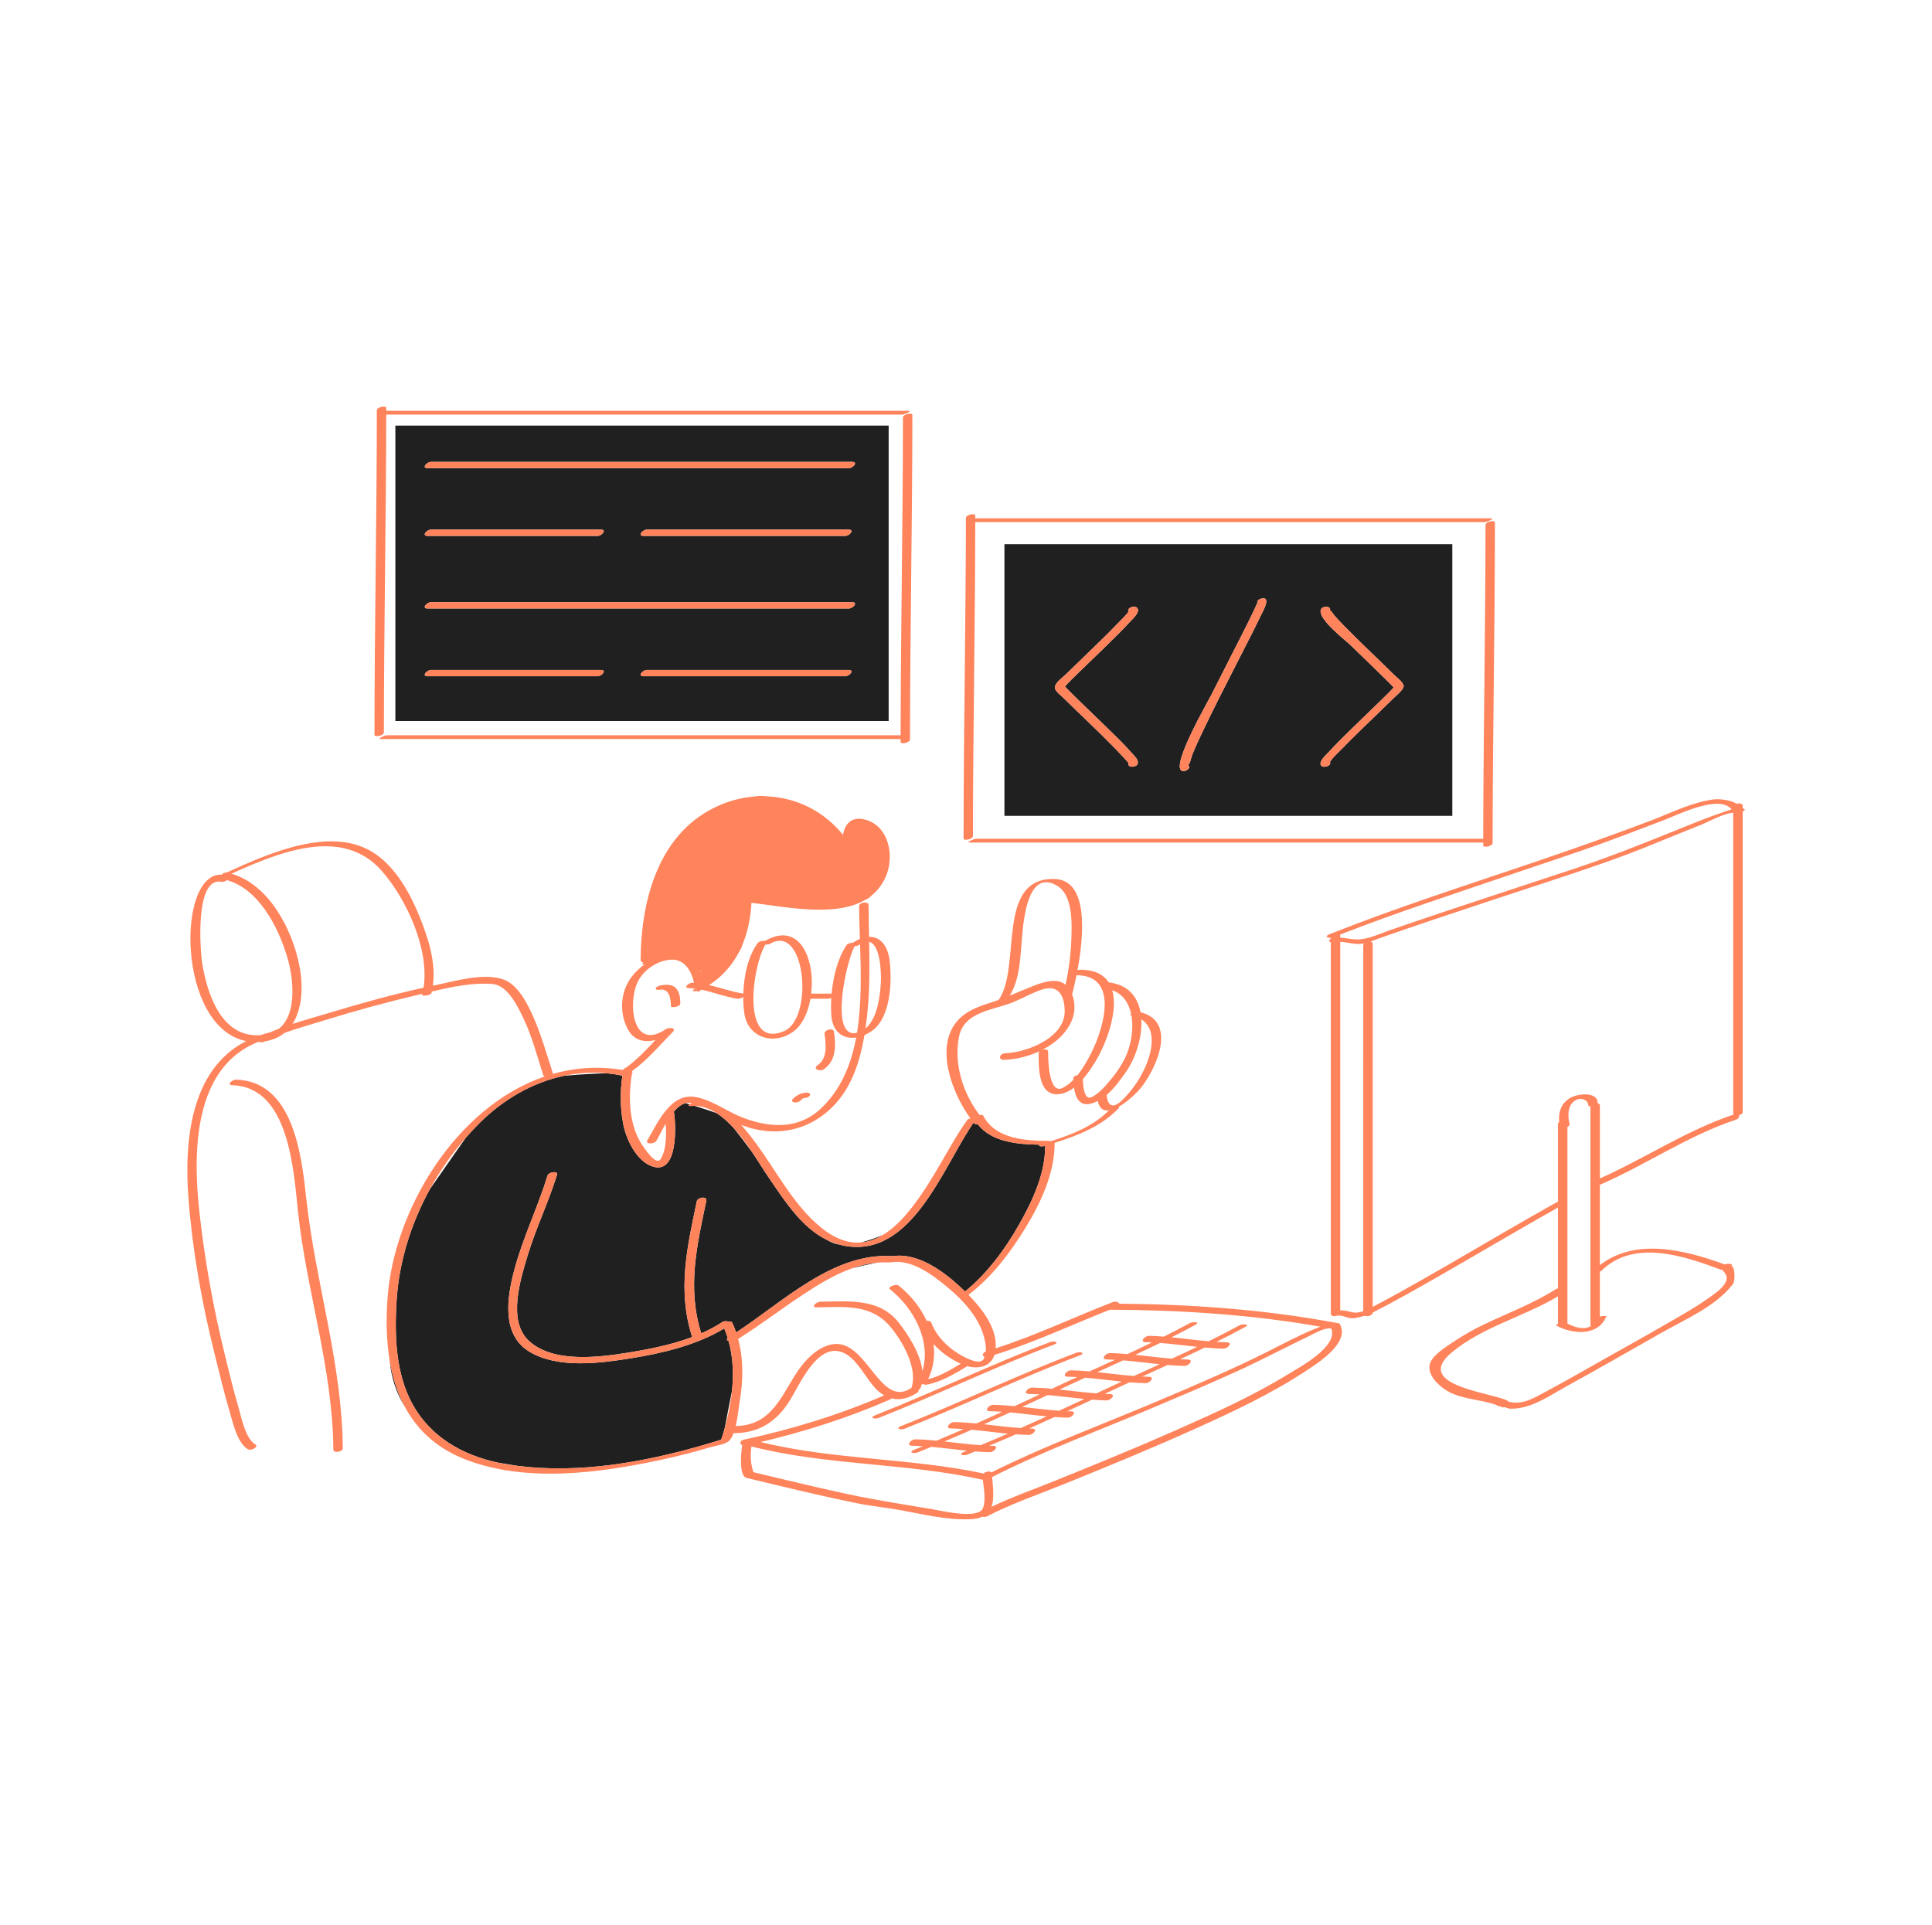 <svg width="290" height="289" viewBox="0 0 290 289" fill="none" xmlns="http://www.w3.org/2000/svg">
<path d="M159.719 102.784C159.814 102.889 159.83 102.975 159.837 103.017C159.826 103.004 159.811 102.985 159.805 102.977C159.8 102.912 159.772 102.847 159.719 102.784ZM217.996 81.689V122.468H150.77V81.689H217.996ZM159.856 103.04C159.882 103.018 159.956 102.908 160.199 102.654C160.677 102.153 161.177 101.671 161.672 101.187C163.104 99.788 164.553 98.406 165.986 97.009C167.216 95.81 168.442 94.604 169.606 93.34C169.95 92.967 171.019 92.034 170.792 91.411C170.55 90.748 169.144 91.138 169.381 91.788C169.44 91.951 167.777 93.577 167.482 93.883C166.185 95.23 164.836 96.528 163.493 97.829C162.325 98.96 161.15 100.085 159.989 101.225C159.538 101.667 158.555 102.35 158.374 102.999C158.361 103.049 158.35 103.097 158.346 103.144C158.334 103.195 158.331 103.248 158.346 103.302C158.507 103.878 159.309 104.437 159.708 104.834C160.937 106.056 162.195 107.25 163.44 108.455C164.784 109.755 166.124 111.061 167.429 112.401C167.773 112.755 169.425 114.512 169.415 114.538C169.144 115.283 170.556 115.226 170.757 114.672C170.98 114.062 170.211 113.407 169.856 113.003C168.658 111.641 167.335 110.383 166.039 109.115C164.697 107.802 163.339 106.503 161.991 105.195C161.461 104.68 160.933 104.163 160.415 103.638C160.269 103.49 160.127 103.339 159.986 103.187C159.924 103.123 159.885 103.076 159.856 103.04ZM189.256 89.876C188.398 90.126 188.637 91.038 189.501 90.786C188.384 91.112 188.888 90.064 188.567 90.846C188.412 91.221 188.235 91.587 188.061 91.954C187.554 93.022 187.019 94.078 186.486 95.134C184.935 98.206 183.357 101.264 181.809 104.337C181.27 105.408 175.742 114.967 177.396 115.704C177.953 115.953 179.033 115.156 178.221 114.794C178.597 114.962 178.756 113.8 178.952 113.31C179.452 112.059 180.036 110.839 180.614 109.622C182.11 106.476 183.7 103.373 185.282 100.269C186.63 97.625 188 94.992 189.292 92.32C189.52 91.849 190.958 89.38 189.256 89.876ZM210.692 103.031C210.697 102.997 210.695 102.963 210.686 102.931C210.684 102.922 210.686 102.912 210.684 102.903C210.52 102.317 209.724 101.761 209.318 101.357C208.162 100.208 206.98 99.082 205.808 97.949C204.389 96.579 202.974 95.204 201.597 93.791C201.149 93.331 200.711 92.861 200.287 92.379C200.073 92.136 199.713 91.438 199.621 91.691C199.905 90.911 198.489 90.892 198.265 91.508C197.758 92.903 201.962 96.092 202.775 96.888C204.134 98.217 205.505 99.533 206.87 100.855C207.458 101.425 208.043 101.997 208.618 102.579C208.764 102.727 208.906 102.878 209.047 103.03C209.124 103.113 209.165 103.162 209.195 103.2C209.172 103.226 209.145 103.258 209.106 103.303C208.968 103.457 208.821 103.605 208.676 103.754C208.162 104.283 207.63 104.796 207.1 105.311C205.754 106.621 204.397 107.92 203.052 109.231C201.823 110.431 200.596 111.637 199.432 112.901C199.107 113.254 198.021 114.201 198.237 114.796C198.459 115.406 199.864 115.009 199.648 114.418C199.561 114.178 201.253 112.584 201.538 112.289C202.835 110.942 204.183 109.643 205.526 108.342C206.772 107.137 208.025 105.939 209.258 104.722C209.662 104.324 210.34 103.821 210.609 103.258C210.655 103.188 210.686 103.111 210.692 103.031ZM133.392 108.227H59.346V63.889H133.391V108.227H133.392ZM90.196 100.565C81.696 100.565 73.197 100.565 64.698 100.565C64.073 100.565 63.234 101.51 64.188 101.51C72.688 101.51 81.187 101.51 89.686 101.51C90.311 101.51 91.151 100.565 90.196 100.565ZM127.381 100.565C117.288 100.565 107.195 100.565 97.102 100.565C96.477 100.565 95.638 101.51 96.592 101.51C106.685 101.51 116.779 101.51 126.872 101.51C127.496 101.51 128.336 100.565 127.381 100.565ZM127.912 90.396C106.841 90.396 85.769 90.396 64.698 90.396C64.073 90.396 63.234 91.341 64.188 91.341C85.259 91.341 106.331 91.341 127.403 91.341C128.027 91.342 128.867 90.396 127.912 90.396ZM64.188 80.445C72.688 80.445 81.187 80.445 89.686 80.445C90.311 80.445 91.15 79.5 90.196 79.5C81.696 79.5 73.197 79.5 64.698 79.5C64.073 79.5 63.234 80.445 64.188 80.445ZM96.592 80.445C106.685 80.445 116.778 80.445 126.871 80.445C127.496 80.445 128.335 79.5 127.381 79.5C117.288 79.5 107.195 79.5 97.101 79.5C96.477 79.5 95.638 80.445 96.592 80.445ZM127.912 69.331C106.841 69.331 85.769 69.331 64.698 69.331C64.073 69.331 63.234 70.276 64.188 70.276C85.259 70.276 106.331 70.276 127.403 70.276C128.027 70.276 128.867 69.331 127.912 69.331ZM60.756 211.148C59.63 209.04 58.905 206.698 58.491 204.223C58.739 206.984 59.595 209.271 60.756 211.148ZM129.193 186.509C130.362 186.424 131.47 186.02 132.523 185.384C131.509 185.813 130.358 186.23 129.193 186.509ZM131.676 189.53C130.381 189.64 129.11 189.951 127.871 190.393C128.951 190.107 130.214 189.812 131.676 189.53ZM156.123 171.826C152.865 171.793 148.882 171.46 146.788 168.787C146.565 168.806 146.352 168.757 146.231 168.611C146.202 168.575 146.172 168.537 146.143 168.5C141.514 175.19 136.86 188.98 126.642 186.98C126.411 186.934 126.191 186.872 125.968 186.812C125.38 186.736 124.757 186.492 124.12 186.118C120.263 184.23 117.703 180.137 115.333 176.674C114.635 175.655 113.821 174.317 112.891 172.934C111.961 171.681 110.969 170.371 110.142 169.337C109.337 168.451 108.474 167.668 107.554 167.081C106.65 166.755 105.311 166.327 104.243 165.995C104.065 165.992 103.887 165.997 103.705 166.012C103.248 166.051 103.295 165.918 103.505 165.767C103.277 165.697 103.081 165.638 102.926 165.591C102.275 165.747 101.682 166.227 101.147 166.857C101.482 168.799 101.854 176.617 97.763 175.029C95.477 174.141 93.991 171.013 93.554 168.75C93.088 166.34 93.065 163.886 93.421 161.466C93.065 161.393 92.601 161.303 92.164 161.231C91.803 161.18 91.443 161.14 91.083 161.108C90.521 161.109 87.291 161.234 84.693 161.48C79.947 162.471 75.576 165.005 71.964 168.589C71.256 169.292 70.578 170.028 69.918 170.783L64.52 178.508C61.67 183.702 59.874 189.477 59.523 195.34C59.218 200.443 59.374 206.075 61.87 210.685C64.555 215.646 69.358 218.402 74.732 219.551C75.658 219.707 76.685 219.877 77.741 220.045C87.008 221.214 96.672 219.492 105.556 216.922C106.46 216.661 107.363 216.393 108.255 216.096C108.256 216.094 108.256 216.094 108.256 216.092C108.438 215.563 108.608 215.028 108.757 214.489C108.763 214.465 108.769 214.441 108.776 214.418C109.07 212.868 109.489 210.682 109.875 208.756C110.132 206.25 110.035 203.725 109.37 201.318C109.133 201.217 109.019 201.038 109.234 200.831C109.084 200.35 108.904 199.875 108.705 199.405C104.568 201.924 99.373 203.14 94.676 203.892C90.039 204.633 83.721 205.477 79.457 202.89C75.252 200.34 76.102 194.784 77.173 190.725C78.465 185.827 80.708 181.289 82.185 176.464C82.356 175.907 83.793 175.727 83.608 176.331C82.357 180.418 80.465 184.283 79.225 188.378C78.158 191.9 76.136 198.204 79.345 201.233C82.943 204.628 89.777 203.762 94.199 203.054C97.354 202.55 100.767 201.875 103.902 200.698C101.654 193.745 103.118 187.298 104.591 180.333C104.725 179.696 106.171 179.525 106.022 180.231C104.583 187.033 103.123 193.347 105.261 200.147C106.371 199.661 107.434 199.102 108.421 198.451C108.671 198.286 109.064 198.285 109.329 198.384C109.592 198.347 109.834 198.381 109.909 198.541C110.133 199.022 110.328 199.512 110.498 200.009C117.545 195.418 124.952 188.073 133.815 188.542C133.876 188.546 133.929 188.553 133.976 188.562C137.704 187.982 141.512 190.765 144.089 193.131C144.321 193.344 144.564 193.574 144.809 193.811L144.875 193.847C148.16 191.168 150.821 187.585 152.894 183.945C154.954 180.33 156.891 176.237 156.887 171.994C156.877 171.997 156.868 172 156.859 172.003C156.401 172.146 155.629 172.055 156.123 171.826Z" fill="#212020"/>
<path d="M100.705 151.018C100.695 149.931 100.477 148.309 99.025 148.571C98.896 148.595 98.341 148.624 98.436 148.344C98.532 148.057 98.998 147.953 99.249 147.908C99.958 147.779 100.91 147.745 101.45 148.323C102.031 148.944 102.109 149.83 102.117 150.64C102.121 151.124 100.708 151.368 100.705 151.018ZM123.633 160.517C125.537 159.249 125.495 156.875 125.175 154.848C125.077 154.226 123.662 154.577 123.764 155.225C124.009 156.78 124.211 158.912 122.708 159.914C121.911 160.445 123.082 160.885 123.633 160.517ZM119.169 165.465C119.49 165.537 119.93 165.434 120.167 165.198C120.229 165.136 120.291 165.075 120.355 165.015C120.375 164.997 120.537 164.864 120.483 164.903C120.511 164.885 120.539 164.868 120.567 164.851C120.57 164.85 120.586 164.842 120.596 164.838C120.607 164.838 120.611 164.837 120.627 164.837C120.952 164.829 121.365 164.74 121.557 164.447C121.737 164.172 121.406 164.003 121.168 164.009C120.31 164.03 119.629 164.345 119.029 164.943C118.819 165.152 118.865 165.397 119.169 165.465ZM35.424 162.06C34.861 162.043 33.93 162.876 34.886 162.902C43.343 163.143 44.067 175.557 44.711 181.698C45.977 193.773 49.952 205.345 50.037 217.583C50.041 218.205 51.455 217.914 51.452 217.421C51.364 204.672 47.343 192.513 45.973 179.921C45.266 173.411 44.036 162.304 35.424 162.06ZM201.175 198.87C202.56 201.673 197.688 204.693 195.903 205.865C190.725 209.265 185.048 211.924 179.409 214.464C172.952 217.373 166.401 220.068 159.836 222.724C155.95 224.295 151.889 225.685 148.161 227.61C147.922 227.733 147.676 227.729 147.488 227.656C147.023 227.875 146.433 228.012 145.681 228.042C142.15 228.185 138.755 227.345 135.308 226.708C133.126 226.305 130.921 226.106 128.746 225.668C124.336 224.781 119.956 223.735 115.581 222.69C114.406 222.41 113.231 222.129 112.058 221.843C110.836 221.545 111.272 217.722 111.41 216.938C111.002 216.77 111.018 216.239 111.685 216.096C118.846 214.559 126.001 212.367 132.723 209.455C132.372 209.251 132.026 208.994 131.687 208.678C129.921 207.039 128.592 203.559 126.114 202.884C122.449 201.887 119.93 208.094 118.443 210.404C116.534 213.368 114.034 215.025 110.447 215.127C110.319 215.131 110.214 215.114 110.127 215.083C109.965 215.517 109.771 215.901 109.528 216.191C109.001 216.825 107.378 217.015 106.662 217.227C104.166 217.969 101.641 218.623 99.093 219.162C89.858 221.119 79.115 222.577 70.04 219.143C65.56 217.448 62.611 214.62 60.755 211.146C59.629 209.039 58.904 206.697 58.49 204.222C57.993 201.255 57.939 198.101 58.162 194.949C59.116 181.447 68.567 166.102 81.747 161.591C81.649 161.546 81.575 161.476 81.541 161.373C80.613 158.542 79.883 155.61 78.594 152.911C77.766 151.176 76.229 147.906 73.968 147.713C70.976 147.458 67.8 148.131 64.806 148.842C64.788 148.92 64.774 148.999 64.754 149.077C64.669 149.404 63.303 149.585 63.366 149.341C63.38 149.287 63.39 149.231 63.403 149.177C63.145 149.239 62.889 149.3 62.635 149.359C57.893 150.469 53.191 151.763 48.54 153.205C46.635 153.796 44.632 154.342 42.711 155.041C41.94 155.675 40.967 156.122 39.762 156.311C39.732 156.327 39.701 156.34 39.672 156.356C39.412 156.492 39.135 156.483 38.944 156.394C38.874 156.399 38.805 156.403 38.734 156.405C29.076 160.231 28.927 172.838 29.925 181.882C30.729 189.177 32.005 196.259 33.754 203.383C34.383 205.941 34.984 208.511 35.737 211.036C36.219 212.65 36.76 215.819 38.307 216.81C38.925 217.204 37.64 217.826 37.199 217.544C35.575 216.504 34.994 213.651 34.49 211.964C33.638 209.107 32.955 206.208 32.233 203.316C30.324 195.677 28.926 187.952 28.305 180.095C27.6 171.163 28.633 160.521 36.953 156.272C26.579 154.239 26.428 130.939 33.3 131.287C33.456 131.094 33.73 130.949 34.012 130.971C40.541 128.006 50.026 123.787 56.382 128.205C59.568 130.419 61.654 134.277 63.059 137.793C64.31 140.927 65.463 144.537 64.97 147.963C65.091 147.938 65.212 147.911 65.332 147.886C68.343 147.271 72.536 145.977 75.585 147.034C77.707 147.77 79.158 150.635 80.006 152.533C81.23 155.274 82.02 158.151 82.953 160.995C82.978 161.074 82.969 161.149 82.939 161.219C86.256 160.265 89.793 159.999 93.478 160.613C93.482 160.61 93.485 160.607 93.489 160.604C93.525 160.58 93.557 160.554 93.593 160.53C93.664 160.402 93.825 160.298 94.013 160.227C95.645 159.039 97.011 157.586 98.378 156.118C96.85 156.494 95.27 156.26 94.339 154.665C92.929 152.249 93.065 148.951 94.765 146.683C95.335 145.923 96.044 145.26 96.825 144.728C96.597 144.798 96.458 144.843 96.458 144.843L96.487 144.435C96.295 144.403 96.155 144.305 96.157 144.118C96.211 135.016 98.897 124.709 108.17 120.803C109.807 120.114 111.486 119.713 113.153 119.575C113.77 119.456 114.421 119.451 115.087 119.534C119.518 119.712 123.697 121.763 126.539 125.326C126.786 123.768 127.767 122.491 129.816 123.017C133.452 123.949 134.3 128.533 132.958 131.591C132.416 132.825 131.657 133.77 130.741 134.491C130.581 134.702 130.298 134.886 129.925 135.047C125.372 137.756 117.876 136.098 112.796 135.52C112.674 137.736 112.253 139.856 111.46 141.772C111.415 141.911 111.368 142.046 111.317 142.174C111.229 142.393 111.102 142.629 110.945 142.877C109.929 144.85 108.456 146.556 106.443 147.868C108.155 148.266 109.82 148.879 111.575 149.143C111.652 146.433 112.298 143.477 113.765 141.519C113.925 141.306 114.526 141.172 114.876 141.216C120.093 138.243 122.363 144.052 121.767 149.151C122.761 149.151 123.754 149.151 124.748 149.151C124.773 149.151 124.801 149.153 124.829 149.156C125.061 146.559 125.763 143.83 127.079 141.846C127.207 141.654 127.671 141.521 128.022 141.517C128.381 141.272 128.732 141.08 129.074 140.936C129.016 139.218 128.96 137.561 128.955 136.01C128.953 135.458 130.374 135.197 130.376 135.871C130.381 137.452 130.415 139.035 130.447 140.618C132.06 140.582 133.255 141.858 133.538 144.211C133.904 147.256 133.73 152.694 130.915 154.717C130.534 154.99 130.146 155.206 129.758 155.375C129.132 159.11 127.954 162.876 125.423 165.662C121.728 169.73 116.477 170.845 111.343 168.89C111.308 168.877 111.273 168.861 111.238 168.847C112.057 169.742 112.795 170.709 113.465 171.617C116.551 175.794 119.108 180.879 123.182 184.212C125.351 185.986 127.348 186.642 129.193 186.508C130.362 186.423 131.469 186.019 132.522 185.383C138.006 182.069 141.989 172.404 145.206 168.101C145.284 167.997 145.458 167.92 145.657 167.868C142.918 164.109 140.342 157.297 143.596 153.371C144.836 151.876 146.611 151.157 148.428 150.593C148.93 150.437 149.421 150.265 149.908 150.087C153.385 145.08 149.395 131.672 158.318 131.947C163.381 132.103 162.734 140.266 161.731 145.648C161.854 145.595 161.98 145.56 162.089 145.56C164.308 145.551 165.668 146.296 166.423 147.463C169.358 147.812 170.777 149.644 171.195 151.944C176.644 153.315 173.737 160.065 171.362 163.154C170.76 163.937 169.287 165.376 167.875 166.158C167.996 166.173 168.052 166.216 167.974 166.298C165.366 169.058 161.849 170.419 158.3 171.552C158.327 176.057 156.237 180.535 153.931 184.303C151.635 188.054 148.894 191.677 145.369 194.366C147.483 196.512 149.69 199.413 149.449 202.393C155.445 200.477 161.178 197.72 167.039 195.453C167.455 195.293 167.913 195.461 168.017 195.697C178.913 195.78 189.891 196.572 200.605 198.576C200.717 198.578 200.825 198.597 200.919 198.636C201.12 198.683 201.19 198.769 201.175 198.87ZM39.067 155.391C39.545 155.231 40.036 155.083 40.554 154.959C40.978 154.772 41.41 154.596 41.847 154.428C44.698 152.198 44.027 146.673 43.083 143.553C41.759 139.181 38.867 133.44 34.035 132.107C33.855 132.291 33.568 132.419 33.286 132.362C29.218 131.548 30.042 142.634 30.345 144.543C31.091 149.242 33.247 155.778 39.067 155.391ZM63.585 148.261C64.474 142.401 60.977 134.916 57.311 130.733C51.369 123.951 41.82 127.96 34.734 131.146C40.392 132.789 43.839 139.485 44.914 144.838C45.522 147.864 45.43 151.35 43.906 153.7C45.692 153.117 47.512 152.618 49.249 152.092C53.978 150.661 58.754 149.322 63.585 148.261ZM171.318 153.007C171.467 155.74 170.441 158.873 168.992 160.931C168.192 162.065 167.255 163.382 166.109 164.361C166.267 166.143 167.13 166.427 168.476 165.115C169.809 163.816 170.927 162.241 171.728 160.562C172.945 158.01 173.705 154.53 171.318 153.007ZM166.949 148.643C167.889 151.866 166.001 156.815 164.343 159.476C163.856 160.258 163.252 161.178 162.536 162.003C162.561 162.838 162.708 165.275 163.866 164.686C164.701 164.261 165.401 163.588 166.016 162.893C167.129 161.634 168.193 160.241 168.918 158.716C169.754 156.958 170.207 154.5 169.832 152.419C169.781 152.409 169.733 152.395 169.68 152.385C169.55 152.359 169.623 152.276 169.783 152.184C169.437 150.568 168.565 149.212 166.949 148.643ZM160.926 149.266C161.371 150.378 161.396 151.716 161.031 152.781C160.302 154.901 158.544 156.51 156.465 157.577C156.863 157.465 157.333 157.514 157.329 157.865C157.322 158.683 157.334 164.386 159.508 163.304C160.093 163.013 160.626 162.591 161.113 162.095C161.112 162.029 161.109 161.962 161.107 161.9C161.101 161.631 161.418 161.434 161.755 161.374C162.602 160.318 163.283 159.076 163.822 158.014C165.621 154.463 168.089 146.398 161.589 146.389C161.351 147.572 161.109 148.572 160.926 149.266ZM151.564 149.448C152.854 148.925 154.127 148.371 155.45 147.863C156.653 147.402 158.655 146.813 159.82 147.726C159.862 147.759 159.9 147.796 159.94 147.831C160.434 145.564 160.742 143.232 160.816 140.932C160.891 138.616 161.061 134.38 158.695 132.966C154.282 130.329 153.645 138.074 153.421 140.54C153.159 143.413 153.153 146.896 151.564 149.448ZM147.034 167.378C147.289 167.33 147.518 167.341 147.584 167.47C149.394 170.975 153.907 171.24 157.405 171.256C157.52 171.257 157.576 171.274 157.594 171.3C157.695 171.279 157.794 171.266 157.886 171.258C161.022 170.252 164.084 169.048 166.45 166.681C165.651 166.78 165.013 166.421 164.774 165.266C164.443 165.435 164.098 165.574 163.735 165.666C162.009 166.105 161.417 164.684 161.211 163.267C160.461 163.835 159.624 164.222 158.7 164.255C155.774 164.361 155.898 159.945 155.915 158.033C155.915 157.943 155.966 157.86 156.047 157.787C154.325 158.593 152.421 159.037 150.708 159.091C149.744 159.122 150.058 158.128 150.844 158.103C154.138 158 159.864 155.778 159.812 151.748C159.783 149.448 158.885 147.687 156.326 148.564C154.868 149.064 153.534 149.825 152.116 150.416C149.146 151.653 144.675 151.797 143.938 155.68C143.159 159.792 144.544 164.072 147.034 167.378ZM130.462 141.376C130.529 144.828 130.56 148.28 130.228 151.72C130.143 152.592 130.042 153.485 129.912 154.385C131.716 152.894 132.132 149.416 132.223 147.361C132.284 145.957 132.144 141.776 130.462 141.376ZM128.64 155.029C129.345 150.712 129.243 146.058 129.101 141.741C129.043 141.779 128.987 141.814 128.927 141.858C128.806 141.948 128.542 142.007 128.285 142.025C126.98 144.398 124.452 156.06 128.64 155.029ZM117.702 154.772C122.211 152.82 120.894 138.529 115.608 141.663C115.44 141.763 115.146 141.801 114.899 141.782C112.886 145.037 111.187 157.592 117.702 154.772ZM105.09 145.686C105.132 145.77 105.168 145.861 105.207 145.95L105.228 145.815C105.228 145.815 105.177 145.765 105.09 145.686ZM94.924 160.737C94.913 160.798 94.903 160.858 94.893 160.92C94.985 160.988 94.951 161.077 94.851 161.169C94.268 164.881 94.39 169.185 96.678 172.289C96.958 172.668 98.569 175.071 99.198 173.944C99.53 173.348 99.739 172.7 99.838 172.025C100.002 170.897 100.017 169.781 99.919 168.664C99.35 169.653 98.878 170.649 98.505 171.27C98.226 171.735 96.793 171.8 97.171 171.169C98.716 168.595 100.626 163.977 104.419 164.678C106.993 165.154 109.103 166.856 111.513 167.773C115.489 169.287 119.765 169.58 123.119 166.487C126.179 163.665 127.743 159.877 128.513 155.74C126.593 156.024 124.946 154.933 124.781 152.366C124.729 151.557 124.728 150.687 124.782 149.791C124.592 149.876 124.375 149.918 124.191 149.918C123.346 149.918 122.501 149.918 121.655 149.918C121.282 152.027 120.401 153.923 119.017 154.895C116.031 156.99 112.224 155.711 111.72 152.069C111.617 151.323 111.565 150.501 111.567 149.647C111.308 149.818 110.937 149.957 110.724 149.925C108.865 149.647 107.103 148.932 105.273 148.557C105.257 148.566 105.242 148.575 105.225 148.584C104.924 148.829 104.741 148.971 104.741 148.971L104.775 148.754C104.289 148.84 103.577 148.797 104.249 148.459C104.284 148.442 104.315 148.42 104.35 148.402C104.041 148.363 103.728 148.335 103.413 148.326C102.457 148.295 103.411 147.492 103.957 147.509C104.03 147.511 104.1 147.522 104.173 147.526C103.779 145.691 102.688 143.813 100.476 144.071C98.578 144.293 96.748 145.508 95.823 147.193C94.178 150.193 94.789 158.019 99.986 154.458C100.337 154.217 101.605 154.265 101.013 154.869C99.024 156.896 97.226 159.066 94.924 160.737ZM109.877 208.755C110.133 206.25 110.036 203.725 109.372 201.318C109.135 201.217 109.02 201.038 109.235 200.831C109.086 200.35 108.905 199.875 108.706 199.405C104.569 201.924 99.374 203.14 94.677 203.892C90.041 204.633 83.722 205.477 79.458 202.89C75.254 200.34 76.103 194.784 77.174 190.725C78.466 185.827 80.709 181.289 82.186 176.464C82.357 175.907 83.794 175.727 83.61 176.331C82.359 180.418 80.467 184.283 79.226 188.378C78.159 191.9 76.137 198.204 79.347 201.233C82.944 204.628 89.779 203.762 94.201 203.054C97.356 202.55 100.768 201.875 103.903 200.698C101.656 193.745 103.12 187.297 104.592 180.333C104.726 179.696 106.173 179.525 106.023 180.231C104.585 187.033 103.125 193.347 105.262 200.147C106.372 199.661 107.435 199.102 108.423 198.451C108.672 198.286 109.066 198.285 109.33 198.384C109.594 198.347 109.835 198.381 109.91 198.541C110.135 199.022 110.329 199.512 110.5 200.009C117.546 195.418 124.953 188.073 133.816 188.542C133.877 188.546 133.93 188.552 133.977 188.562C137.706 187.982 141.514 190.765 144.09 193.131C144.322 193.344 144.565 193.574 144.81 193.811C144.828 193.827 144.844 193.843 144.861 193.86C144.867 193.856 144.871 193.852 144.877 193.848C148.162 191.169 150.823 187.586 152.895 183.946C154.955 180.331 156.892 176.237 156.888 171.994C156.879 171.997 156.869 172 156.86 172.003C156.401 172.145 155.628 172.055 156.123 171.826C152.865 171.793 148.882 171.46 146.788 168.787C146.565 168.806 146.352 168.757 146.231 168.611C146.202 168.575 146.172 168.537 146.143 168.5C141.514 175.189 136.86 188.98 126.642 186.979C126.411 186.934 126.191 186.872 125.968 186.812C125.319 186.638 124.704 186.404 124.12 186.118C120.263 184.23 117.703 180.137 115.333 176.674C114.635 175.655 113.821 174.317 112.891 172.934C112.066 171.707 111.149 170.444 110.142 169.337C109.337 168.451 108.474 167.668 107.554 167.081C106.521 166.424 105.418 166.014 104.243 165.995C104.065 165.992 103.887 165.997 103.705 166.012C103.248 166.051 103.295 165.918 103.505 165.767C103.604 165.696 103.739 165.623 103.875 165.561C103.709 165.543 103.544 165.534 103.379 165.534C103.225 165.534 103.075 165.555 102.926 165.59C102.275 165.746 101.682 166.227 101.147 166.857C101.482 168.798 101.854 176.617 97.763 175.028C95.477 174.14 93.991 171.012 93.554 168.749C93.088 166.339 93.065 163.886 93.421 161.465C93.422 161.459 93.424 161.453 93.425 161.446C93.003 161.362 92.583 161.289 92.164 161.23C91.803 161.18 91.443 161.139 91.083 161.107C88.903 160.911 86.762 161.048 84.693 161.48C79.947 162.471 75.576 165.004 71.964 168.589C71.256 169.291 70.578 170.028 69.918 170.782C67.855 173.141 66.038 175.74 64.52 178.507C61.67 183.701 59.874 189.476 59.523 195.34C59.217 200.442 59.374 206.074 61.87 210.684C64.555 215.646 69.358 218.402 74.732 219.55C75.1 219.629 75.472 219.701 75.846 219.765C76.475 219.873 77.107 219.965 77.741 220.044C87.008 221.213 96.672 219.491 105.556 216.921C106.46 216.66 107.363 216.392 108.255 216.095C108.256 216.093 108.256 216.093 108.256 216.091C108.438 215.561 108.608 215.027 108.757 214.488C108.763 214.464 108.769 214.44 108.776 214.417C109.281 212.584 109.68 210.676 109.877 208.755ZM136.662 208.423C136.707 208.394 136.755 208.373 136.805 208.354C137.836 205.399 135.402 201.184 133.555 199.051C130.623 195.666 126.627 196.205 122.577 196.239C121.622 196.248 122.557 195.4 123.114 195.395C127.313 195.359 131.939 194.797 134.862 198.486C136.306 200.309 138.167 203.154 138.462 205.816C139.808 201.294 137.161 196.35 133.555 193.498C133.195 193.213 134.493 192.662 134.869 192.96C136.641 194.361 138.144 196.218 139.101 198.277C139.402 198.235 139.7 198.302 139.79 198.542C140.591 200.685 142.509 202.527 144.52 203.575C145.17 203.913 147.181 204.991 147.7 203.927C147.736 203.854 147.76 203.776 147.789 203.7C147.412 203.568 147.426 203.086 147.972 202.872C148.04 202.079 147.863 201.239 147.651 200.507C146.812 197.616 144.594 195.211 142.321 193.309C140.098 191.45 136.905 188.99 133.809 189.477C133.679 189.498 133.575 189.497 133.492 189.482C133.43 189.494 133.369 189.502 133.309 189.499C132.761 189.47 132.216 189.484 131.676 189.53C130.381 189.639 129.11 189.951 127.871 190.393C125.214 191.342 122.706 192.895 120.444 194.389C117.195 196.535 114.102 198.92 110.796 200.981C111.62 204.005 111.563 207.239 111.037 210.33C110.877 211.268 110.747 212.755 110.432 214.066C110.473 214.059 110.515 214.054 110.56 214.052C115.363 213.916 116.943 210.351 119.136 206.748C120.407 204.659 122.411 202.198 124.998 201.78C130.071 200.96 132.03 211.348 136.662 208.423ZM139.317 207.023C141.071 206.601 142.669 205.638 144.21 204.702C142.703 204.017 141.254 203.009 140.126 201.747C140.352 203.509 140.131 205.31 139.317 207.023ZM114.166 216.457C125.107 219.155 136.631 218.831 147.645 221.181C147.959 220.88 148.604 220.772 148.815 221.024C156.866 217.004 165.409 213.849 173.687 210.349C179.179 208.028 184.665 205.694 190 203.03C192.354 201.854 194.686 200.586 197.118 199.573C197.467 199.428 197.825 199.278 198.19 199.142C187.79 197.318 177.141 196.637 166.594 196.596C160.839 198.877 155.185 201.537 149.27 203.38C148.713 205.134 146.87 205.537 145.197 205.075C143.315 206.212 141.352 207.405 139.181 207.833C138.912 207.886 138.716 207.845 138.588 207.765C138.507 207.787 138.424 207.803 138.341 207.814C138.294 207.999 138.239 208.181 138.168 208.359C138.123 208.472 138.009 208.568 137.866 208.643C137.922 208.781 137.863 208.945 137.609 209.105C136.313 209.925 135.045 210.217 133.831 209.91C133.767 209.978 133.674 210.043 133.538 210.103C127.338 212.807 120.773 214.911 114.166 216.457ZM147.562 226.344C148.003 225.081 147.676 223.484 147.523 222.116C147.487 222.115 147.454 222.112 147.424 222.105C136.047 219.563 124.094 220.012 112.79 217.119C112.596 218.417 112.662 219.717 113.084 220.974C113.134 220.993 113.205 221.016 113.317 221.043C114.49 221.327 115.662 221.609 116.836 221.887C120.358 222.725 123.882 223.558 127.422 224.315C131.632 225.216 135.91 225.856 140.153 226.581C141.39 226.792 146.94 228.123 147.562 226.344ZM199.844 199.442C199.764 199.427 199.683 199.413 199.603 199.399C198.57 199.366 197.065 200.285 196.209 200.695C195.14 201.208 194.078 201.734 193.018 202.265C190.41 203.572 187.801 204.885 185.141 206.085C180.89 208.003 176.594 209.821 172.295 211.629C164.505 214.906 156.465 217.88 148.923 221.711C149.058 223.32 149.269 224.966 148.828 226.179C151.938 224.699 155.238 223.538 158.417 222.251C164.458 219.809 170.495 217.349 176.454 214.711C182.215 212.162 188.044 209.551 193.415 206.244C195.073 205.223 200.85 202.167 199.844 199.442ZM157.666 201.442C148.77 204.8 140.203 208.958 131.359 212.446C130.429 212.813 131.302 213.072 131.869 212.849C140.714 209.361 149.281 205.203 158.176 201.845C159.112 201.491 158.234 201.227 157.666 201.442ZM161.563 203.059C152.667 206.418 144.101 210.577 135.256 214.063C134.326 214.43 135.199 214.69 135.767 214.466C144.611 210.979 153.178 206.82 162.074 203.462C163.01 203.108 162.131 202.845 161.563 203.059ZM148.573 217.981C147.842 217.968 147.113 217.922 146.385 217.867C145.985 218.027 145.587 218.193 145.185 218.351C144.618 218.574 143.745 218.315 144.675 217.948C144.831 217.886 144.987 217.821 145.144 217.758C143.364 217.583 141.589 217.344 139.808 217.182C139.112 217.466 138.415 217.751 137.715 218.026C137.147 218.25 136.274 217.99 137.204 217.623C137.651 217.448 138.095 217.264 138.541 217.084C137.989 217.048 137.435 217.02 136.881 217.01C135.925 216.993 136.753 216.044 137.388 216.055C138.456 216.075 139.518 216.152 140.578 216.254C141.941 215.688 143.297 215.106 144.649 214.515C144.01 214.469 143.369 214.432 142.727 214.421C141.771 214.403 142.599 213.454 143.234 213.466C144.345 213.486 145.45 213.57 146.553 213.677C147.852 213.1 149.147 212.513 150.44 211.921C149.819 211.878 149.196 211.843 148.572 211.831C147.617 211.814 148.445 210.865 149.08 210.876C150.151 210.895 151.217 210.974 152.281 211.076C153.547 210.491 154.811 209.904 156.074 209.315C155.523 209.279 154.971 209.251 154.418 209.241C153.463 209.224 154.291 208.275 154.925 208.286C155.921 208.304 156.913 208.372 157.902 208.463C158.737 208.074 159.571 207.684 160.406 207.297C160.83 207.1 161.257 206.905 161.682 206.709C161.211 206.681 160.738 206.66 160.264 206.652C159.309 206.634 160.137 205.686 160.771 205.697C161.699 205.714 162.621 205.775 163.542 205.857C164.816 205.276 166.093 204.696 167.369 204.113C166.95 204.089 166.531 204.07 166.11 204.062C165.154 204.045 165.983 203.096 166.617 203.107C167.492 203.123 168.363 203.181 169.232 203.255C170.465 202.684 171.693 202.103 172.915 201.511C172.595 201.496 172.276 201.479 171.956 201.473C171 201.455 171.829 200.507 172.463 200.518C173.21 200.531 173.954 200.578 174.696 200.636C176.015 199.978 177.324 199.304 178.613 198.6C178.983 198.398 180.275 198.408 179.447 198.86C178.262 199.506 177.059 200.127 175.849 200.736C177.708 200.919 179.561 201.169 181.422 201.332C182.994 200.558 184.551 199.76 186.083 198.923C186.453 198.721 187.744 198.731 186.917 199.183C185.497 199.959 184.055 200.7 182.601 201.423C183.118 201.455 183.636 201.479 184.155 201.489C185.111 201.506 184.283 202.455 183.648 202.444C182.71 202.427 181.776 202.365 180.843 202.281C179.614 202.875 178.378 203.458 177.137 204.031C177.528 204.052 177.918 204.071 178.309 204.078C179.265 204.096 178.437 205.044 177.802 205.033C176.954 205.018 176.109 204.962 175.266 204.891C173.994 205.473 172.721 206.049 171.451 206.627C171.788 206.644 172.125 206.662 172.463 206.668C173.419 206.685 172.591 207.634 171.956 207.623C171.155 207.608 170.357 207.557 169.56 207.492C169.101 207.703 168.64 207.913 168.181 208.126C167.393 208.491 166.605 208.858 165.817 209.225C166.084 209.237 166.351 209.253 166.618 209.257C167.574 209.275 166.746 210.224 166.111 210.212C165.384 210.199 164.661 210.154 163.939 210.099C162.699 210.676 161.458 211.252 160.215 211.825C160.401 211.832 160.586 211.844 160.772 211.848C161.728 211.865 160.9 212.814 160.265 212.802C159.607 212.791 158.952 212.752 158.297 212.704C157.033 213.282 155.767 213.855 154.498 214.42C154.64 214.424 154.783 214.435 154.926 214.437C155.882 214.455 155.054 215.403 154.419 215.392C153.778 215.38 153.139 215.344 152.5 215.298C151.173 215.878 149.841 216.448 148.505 217.004C148.697 217.011 148.888 217.024 149.08 217.027C150.037 217.044 149.208 217.993 148.573 217.981ZM170.403 203.367C172.237 203.556 174.067 203.797 175.904 203.947C177.174 203.363 178.44 202.772 179.7 202.168C177.846 201.973 175.997 201.73 174.138 201.587C172.899 202.192 171.654 202.784 170.403 203.367ZM164.712 205.972C166.543 206.164 168.37 206.404 170.206 206.548C171.496 205.959 172.791 205.372 174.085 204.782C172.255 204.593 170.43 204.352 168.596 204.2C167.302 204.794 166.006 205.383 164.712 205.972ZM159.041 208.579C160.888 208.776 162.731 209.018 164.583 209.155C165.681 208.643 166.779 208.131 167.876 207.621C168.046 207.542 168.216 207.465 168.386 207.386C166.554 207.201 164.726 206.958 162.892 206.801C162.163 207.134 161.436 207.467 160.712 207.802C160.155 208.061 159.598 208.32 159.041 208.579ZM153.417 211.191C155.266 211.393 157.111 211.634 158.967 211.762C160.237 211.178 161.505 210.589 162.773 209.999C160.934 209.82 159.102 209.572 157.262 209.407C155.981 210.003 154.699 210.597 153.417 211.191ZM147.701 213.794C149.539 213.997 151.374 214.236 153.219 214.359C154.522 213.783 155.82 213.198 157.117 212.608C155.285 212.434 153.46 212.186 151.627 212.016C150.321 212.615 149.012 213.208 147.701 213.794ZM147.185 216.934C148.56 216.37 149.928 215.791 151.293 215.2C149.479 215.028 147.673 214.785 145.859 214.613C144.498 215.212 143.132 215.798 141.761 216.374C143.568 216.572 145.372 216.806 147.185 216.934ZM261.585 121.828C261.585 136.864 261.585 151.9 261.585 166.937C261.585 167.164 261.323 167.343 261.025 167.423C261.122 167.631 260.984 167.939 260.531 168.089C253.339 170.482 247.071 174.844 240.149 177.846C240.149 181.866 240.149 185.886 240.149 189.906C245.494 185.755 252.899 187.619 258.87 189.793C259.37 189.63 260.374 189.688 259.816 190.103C260.363 189.697 260.538 192.192 260.112 192.753C257.601 196.066 252.933 198.052 249.404 200.053C244.648 202.75 239.905 205.481 235.111 208.11C233.295 209.106 231.423 210.37 229.443 211.022C228.522 211.325 227.719 211.457 226.75 211.458C226.467 211.458 226.174 211.332 225.886 211.222C225.721 211.268 225.548 211.269 225.397 211.2C225.293 211.152 225.187 211.11 225.082 211.067C224.817 211.069 224.682 210.999 224.643 210.899C222.39 210.1 219.888 210.08 217.721 209.047C216.322 208.38 213.884 206.361 214.729 204.461C215.255 203.279 217.143 202.107 218.169 201.421C219.612 200.456 221.113 199.593 222.681 198.843C226.325 197.098 230.14 195.678 233.56 193.501C233.65 193.444 233.753 193.41 233.859 193.392C233.859 189.347 233.859 185.303 233.859 181.259C227.693 184.722 221.621 188.346 215.481 191.853C212.405 193.61 209.319 195.36 206.159 196.964C206.122 196.983 206.085 196.997 206.049 197.014C206.049 197.023 206.049 197.03 206.049 197.038C206.049 197.442 205.222 197.695 204.831 197.501C204.359 197.649 203.876 197.761 203.371 197.853C202.376 198.034 201.727 197.409 200.822 197.471C200.802 197.473 200.787 197.472 200.768 197.472C200.349 197.643 199.757 197.609 199.757 197.186C199.757 186.29 199.757 175.393 199.757 164.497C199.757 156.807 199.757 149.116 199.757 141.426C199.437 141.355 199.409 141.098 199.757 140.928C199.757 140.879 199.757 140.83 199.757 140.78C199.242 140.823 198.79 140.541 199.553 140.238C209.714 136.198 220.194 132.861 230.543 129.34C236.311 127.378 242.039 125.362 247.736 123.201C250.745 122.059 253.92 120.438 257.131 120.011C258.056 119.888 259.657 120.045 260.704 120.648C261.106 120.533 261.585 120.599 261.585 120.98C261.585 121.103 261.585 121.227 261.585 121.351C261.604 121.355 261.625 121.354 261.643 121.359C262.046 121.454 261.883 121.665 261.585 121.828ZM201.16 140.287C201.17 140.321 201.176 140.358 201.176 140.398C201.176 140.515 201.176 140.632 201.176 140.749C201.922 140.787 202.633 140.969 203.45 141.013C205.178 141.107 207.024 140.186 208.632 139.629C211.516 138.63 214.407 137.654 217.302 136.687C223.511 134.614 229.734 132.581 235.947 130.524C241.232 128.775 246.371 126.744 251.527 124.651C253.831 123.715 256.136 122.767 258.493 121.97C258.911 121.828 259.407 121.638 259.916 121.496C258.048 119.167 251.839 122.316 249.69 123.129C246.733 124.249 243.784 125.393 240.811 126.472C236.222 128.138 231.568 129.635 226.949 131.216C218.341 134.162 209.637 136.97 201.16 140.287ZM204.629 196.814C204.629 186.042 204.629 175.27 204.629 164.497C204.629 156.945 204.63 149.393 204.63 141.84C204.63 141.755 204.669 141.677 204.731 141.608C204.566 141.641 204.401 141.669 204.234 141.682C203.266 141.762 202.174 141.429 201.176 141.365C201.176 149.026 201.176 156.688 201.176 164.35C201.176 175.133 201.176 185.917 201.176 196.701C202.684 196.649 202.963 197.392 204.629 196.814ZM235.598 168.765C235.635 168.912 235.488 169.052 235.277 169.155C235.277 178.989 235.277 188.822 235.277 198.656C235.277 198.667 235.273 198.675 235.272 198.685C236.464 199.28 237.829 199.674 238.817 199.035C238.764 198.977 238.73 198.903 238.73 198.804C238.73 187.909 238.73 177.012 238.73 166.116C238.73 166.103 238.735 166.09 238.736 166.077C238.55 166.071 238.413 166.018 238.409 165.906C238.373 165.072 237.353 164.766 236.67 165.064C235.256 165.679 235.287 167.518 235.598 168.765ZM240.149 190.87C240.149 193.122 240.149 195.375 240.149 197.628C240.581 197.502 241.166 197.495 241.108 197.63C239.82 200.647 235.983 200.275 233.576 198.964C233.522 198.935 233.655 198.831 233.859 198.725C233.859 197.346 233.859 195.966 233.859 194.588C228.741 197.647 222.603 199.146 217.975 202.957C211.985 207.892 223.467 208.963 226.201 210.21C226.316 210.263 226.393 210.326 226.443 210.395C226.464 210.401 226.48 210.404 226.503 210.41C228.459 210.946 230.249 209.857 231.854 208.997C233.979 207.857 236.086 206.684 238.18 205.489C242.15 203.22 246.168 201.033 250.12 198.736C252.219 197.516 254.388 196.327 256.365 194.915C257.163 194.345 259.613 192.831 259.124 191.462C259.027 191.192 258.725 190.903 258.559 190.617C258.475 190.625 258.401 190.622 258.35 190.603C252.783 188.525 245.27 185.942 240.396 190.74C240.348 190.788 240.258 190.832 240.149 190.87ZM260.237 167.299C260.192 167.244 260.165 167.173 260.165 167.086C260.165 152.058 260.165 137.029 260.165 122.001C258.689 122.087 256.5 123.346 255.378 123.788C252.684 124.851 250.01 125.964 247.324 127.047C242.621 128.943 237.842 130.547 233.026 132.133C227.083 134.091 221.136 136.039 215.207 138.037C212.481 138.956 209.755 139.879 207.044 140.84C206.613 140.993 206.17 141.174 205.72 141.331C205.911 141.375 206.049 141.489 206.049 141.693C206.049 149.245 206.048 156.797 206.048 164.35C206.048 174.956 206.048 185.564 206.048 196.171C207.33 195.492 208.612 194.814 209.881 194.111C212.54 192.638 215.18 191.129 217.81 189.605C223.151 186.508 228.467 183.367 233.859 180.359C233.859 176.474 233.859 172.59 233.859 168.705C233.859 168.583 233.935 168.476 234.051 168.39C233.863 166.675 234.555 165.136 236.364 164.516C237.344 164.18 239.753 163.954 239.821 165.53C239.822 165.555 239.817 165.58 239.811 165.605C240.006 165.647 240.15 165.761 240.15 165.969C240.15 169.612 240.15 173.256 240.15 176.899C246.941 173.868 253.147 169.673 260.237 167.299ZM222.984 78.801C222.977 94.505 222.656 110.206 222.637 125.91C197.256 125.91 171.876 125.91 146.497 125.91C146.208 125.91 144.89 126.474 145.578 126.474C171.264 126.474 196.949 126.474 222.635 126.474C222.635 126.618 222.634 126.761 222.634 126.905C222.634 127.301 224.046 127.047 224.046 126.527C224.052 110.492 224.388 94.459 224.395 78.423C224.395 78.027 222.984 78.281 222.984 78.801ZM146.043 125.482C146.05 109.778 146.371 94.076 146.39 78.372C171.887 78.372 197.383 78.372 222.88 78.372C223.169 78.372 224.486 77.808 223.799 77.808C198.031 77.808 172.264 77.808 146.496 77.808C146.47 77.808 146.433 77.814 146.392 77.822C146.392 77.674 146.393 77.526 146.393 77.378C146.393 76.981 144.982 77.235 144.982 77.755C144.975 93.79 144.639 109.823 144.632 125.859C144.632 126.256 146.043 126.001 146.043 125.482ZM208.677 103.753C208.162 104.283 207.63 104.795 207.101 105.311C205.755 106.621 204.398 107.92 203.053 109.231C201.823 110.431 200.597 111.636 199.433 112.9C199.108 113.254 198.021 114.2 198.237 114.795C198.46 115.406 199.864 115.008 199.649 114.418C199.561 114.177 201.253 112.584 201.538 112.288C202.835 110.941 204.184 109.643 205.527 108.341C206.772 107.136 208.025 105.939 209.259 104.721C209.662 104.323 210.34 103.821 210.609 103.257C210.646 103.202 210.668 103.14 210.681 103.077C210.683 103.069 210.688 103.061 210.69 103.053C210.692 103.045 210.69 103.038 210.691 103.03C210.694 102.997 210.691 102.964 210.685 102.931C210.683 102.921 210.686 102.912 210.683 102.902C210.52 102.316 209.724 101.76 209.318 101.356C208.161 100.207 206.98 99.082 205.807 97.949C204.388 96.578 202.973 95.204 201.596 93.79C201.149 93.33 200.71 92.861 200.286 92.379C200.073 92.136 199.713 91.437 199.62 91.691C199.905 90.911 198.489 90.892 198.265 91.508C197.757 92.903 201.961 96.092 202.774 96.887C204.133 98.216 205.504 99.533 206.869 100.855C207.457 101.424 208.043 101.996 208.617 102.579C208.763 102.727 208.905 102.877 209.047 103.03C209.123 103.112 209.165 103.162 209.194 103.199C209.172 103.226 209.145 103.258 209.105 103.302C208.968 103.457 208.822 103.604 208.677 103.753ZM167.482 93.884C167.776 93.578 169.44 91.952 169.38 91.789C169.144 91.139 170.55 90.748 170.792 91.412C171.018 92.035 169.949 92.968 169.605 93.341C168.441 94.605 167.215 95.811 165.986 97.01C164.552 98.407 163.104 99.79 161.672 101.188C161.176 101.672 160.676 102.153 160.199 102.655C159.956 102.909 159.882 103.019 159.855 103.041C159.885 103.077 159.924 103.123 159.985 103.189C160.126 103.341 160.269 103.492 160.414 103.64C160.932 104.166 161.46 104.683 161.99 105.197C163.338 106.506 164.696 107.805 166.038 109.118C167.334 110.385 168.657 111.643 169.855 113.005C170.21 113.409 170.979 114.064 170.756 114.674C170.555 115.228 169.143 115.285 169.414 114.541C169.424 114.514 167.772 112.756 167.428 112.403C166.123 111.063 164.783 109.758 163.439 108.457C162.193 107.253 160.936 106.059 159.707 104.837C159.308 104.44 158.506 103.881 158.345 103.304C158.33 103.25 158.333 103.197 158.345 103.146C158.349 103.099 158.359 103.051 158.373 103.001C158.554 102.352 159.537 101.669 159.988 101.227C161.149 100.088 162.324 98.963 163.492 97.831C164.835 96.529 166.184 95.231 167.482 93.884ZM159.837 103.016C159.83 102.974 159.814 102.888 159.719 102.784C159.772 102.846 159.8 102.911 159.805 102.976C159.811 102.985 159.826 103.003 159.837 103.016ZM188.567 90.846C188.412 91.221 188.235 91.587 188.061 91.954C187.554 93.022 187.018 94.078 186.486 95.134C184.935 98.206 183.357 101.264 181.809 104.337C181.27 105.408 175.742 114.967 177.396 115.704C177.953 115.953 179.033 115.156 178.221 114.794C178.597 114.962 178.756 113.8 178.952 113.31C179.452 112.059 180.036 110.839 180.614 109.622C182.11 106.476 183.7 103.373 185.282 100.269C186.63 97.625 188 94.992 189.292 92.32C189.52 91.848 190.957 89.38 189.256 89.876C188.398 90.125 188.636 91.038 189.501 90.786C188.384 91.112 188.888 90.063 188.567 90.846ZM135.538 62.666C135.531 78.567 135.206 94.467 135.187 110.368C109.485 110.368 83.784 110.368 58.083 110.368C57.794 110.368 56.477 110.933 57.164 110.933C83.171 110.933 109.178 110.933 135.185 110.933C135.185 111.078 135.184 111.224 135.184 111.369C135.184 111.766 136.595 111.511 136.595 110.992C136.602 94.757 136.942 78.524 136.95 62.289C136.95 61.892 135.539 62.147 135.538 62.666ZM57.622 109.932C57.629 94.031 57.954 78.131 57.974 62.229C83.793 62.229 109.612 62.229 135.431 62.229C135.72 62.229 137.037 61.665 136.349 61.665C110.261 61.665 84.172 61.665 58.084 61.665C58.056 61.665 58.019 61.671 57.976 61.68C57.976 61.529 57.977 61.38 57.977 61.229C57.977 60.832 56.565 61.087 56.565 61.606C56.559 77.841 56.218 94.074 56.211 110.309C56.21 110.707 57.621 110.452 57.622 109.932ZM127.912 69.331C106.841 69.331 85.769 69.331 64.698 69.331C64.073 69.331 63.234 70.276 64.188 70.276C85.259 70.276 106.331 70.276 127.403 70.276C128.027 70.276 128.867 69.331 127.912 69.331ZM64.188 80.445C72.688 80.445 81.187 80.445 89.686 80.445C90.311 80.445 91.15 79.5 90.196 79.5C81.696 79.5 73.197 79.5 64.698 79.5C64.073 79.5 63.234 80.445 64.188 80.445ZM97.101 79.5C96.477 79.5 95.637 80.445 96.592 80.445C106.685 80.445 116.778 80.445 126.871 80.445C127.496 80.445 128.335 79.5 127.381 79.5C117.288 79.5 107.195 79.5 97.101 79.5ZM64.188 91.342C85.259 91.342 106.331 91.342 127.403 91.342C128.027 91.342 128.867 90.397 127.912 90.397C106.841 90.397 85.769 90.397 64.698 90.397C64.073 90.396 63.234 91.342 64.188 91.342ZM64.188 101.51C72.688 101.51 81.187 101.51 89.686 101.51C90.311 101.51 91.15 100.565 90.196 100.565C81.696 100.565 73.197 100.565 64.698 100.565C64.073 100.565 63.234 101.51 64.188 101.51ZM97.101 100.565C96.477 100.565 95.637 101.51 96.592 101.51C106.685 101.51 116.778 101.51 126.871 101.51C127.496 101.51 128.335 100.565 127.381 100.565C117.288 100.565 107.195 100.565 97.101 100.565Z" fill="#FF835B"/>
</svg>
